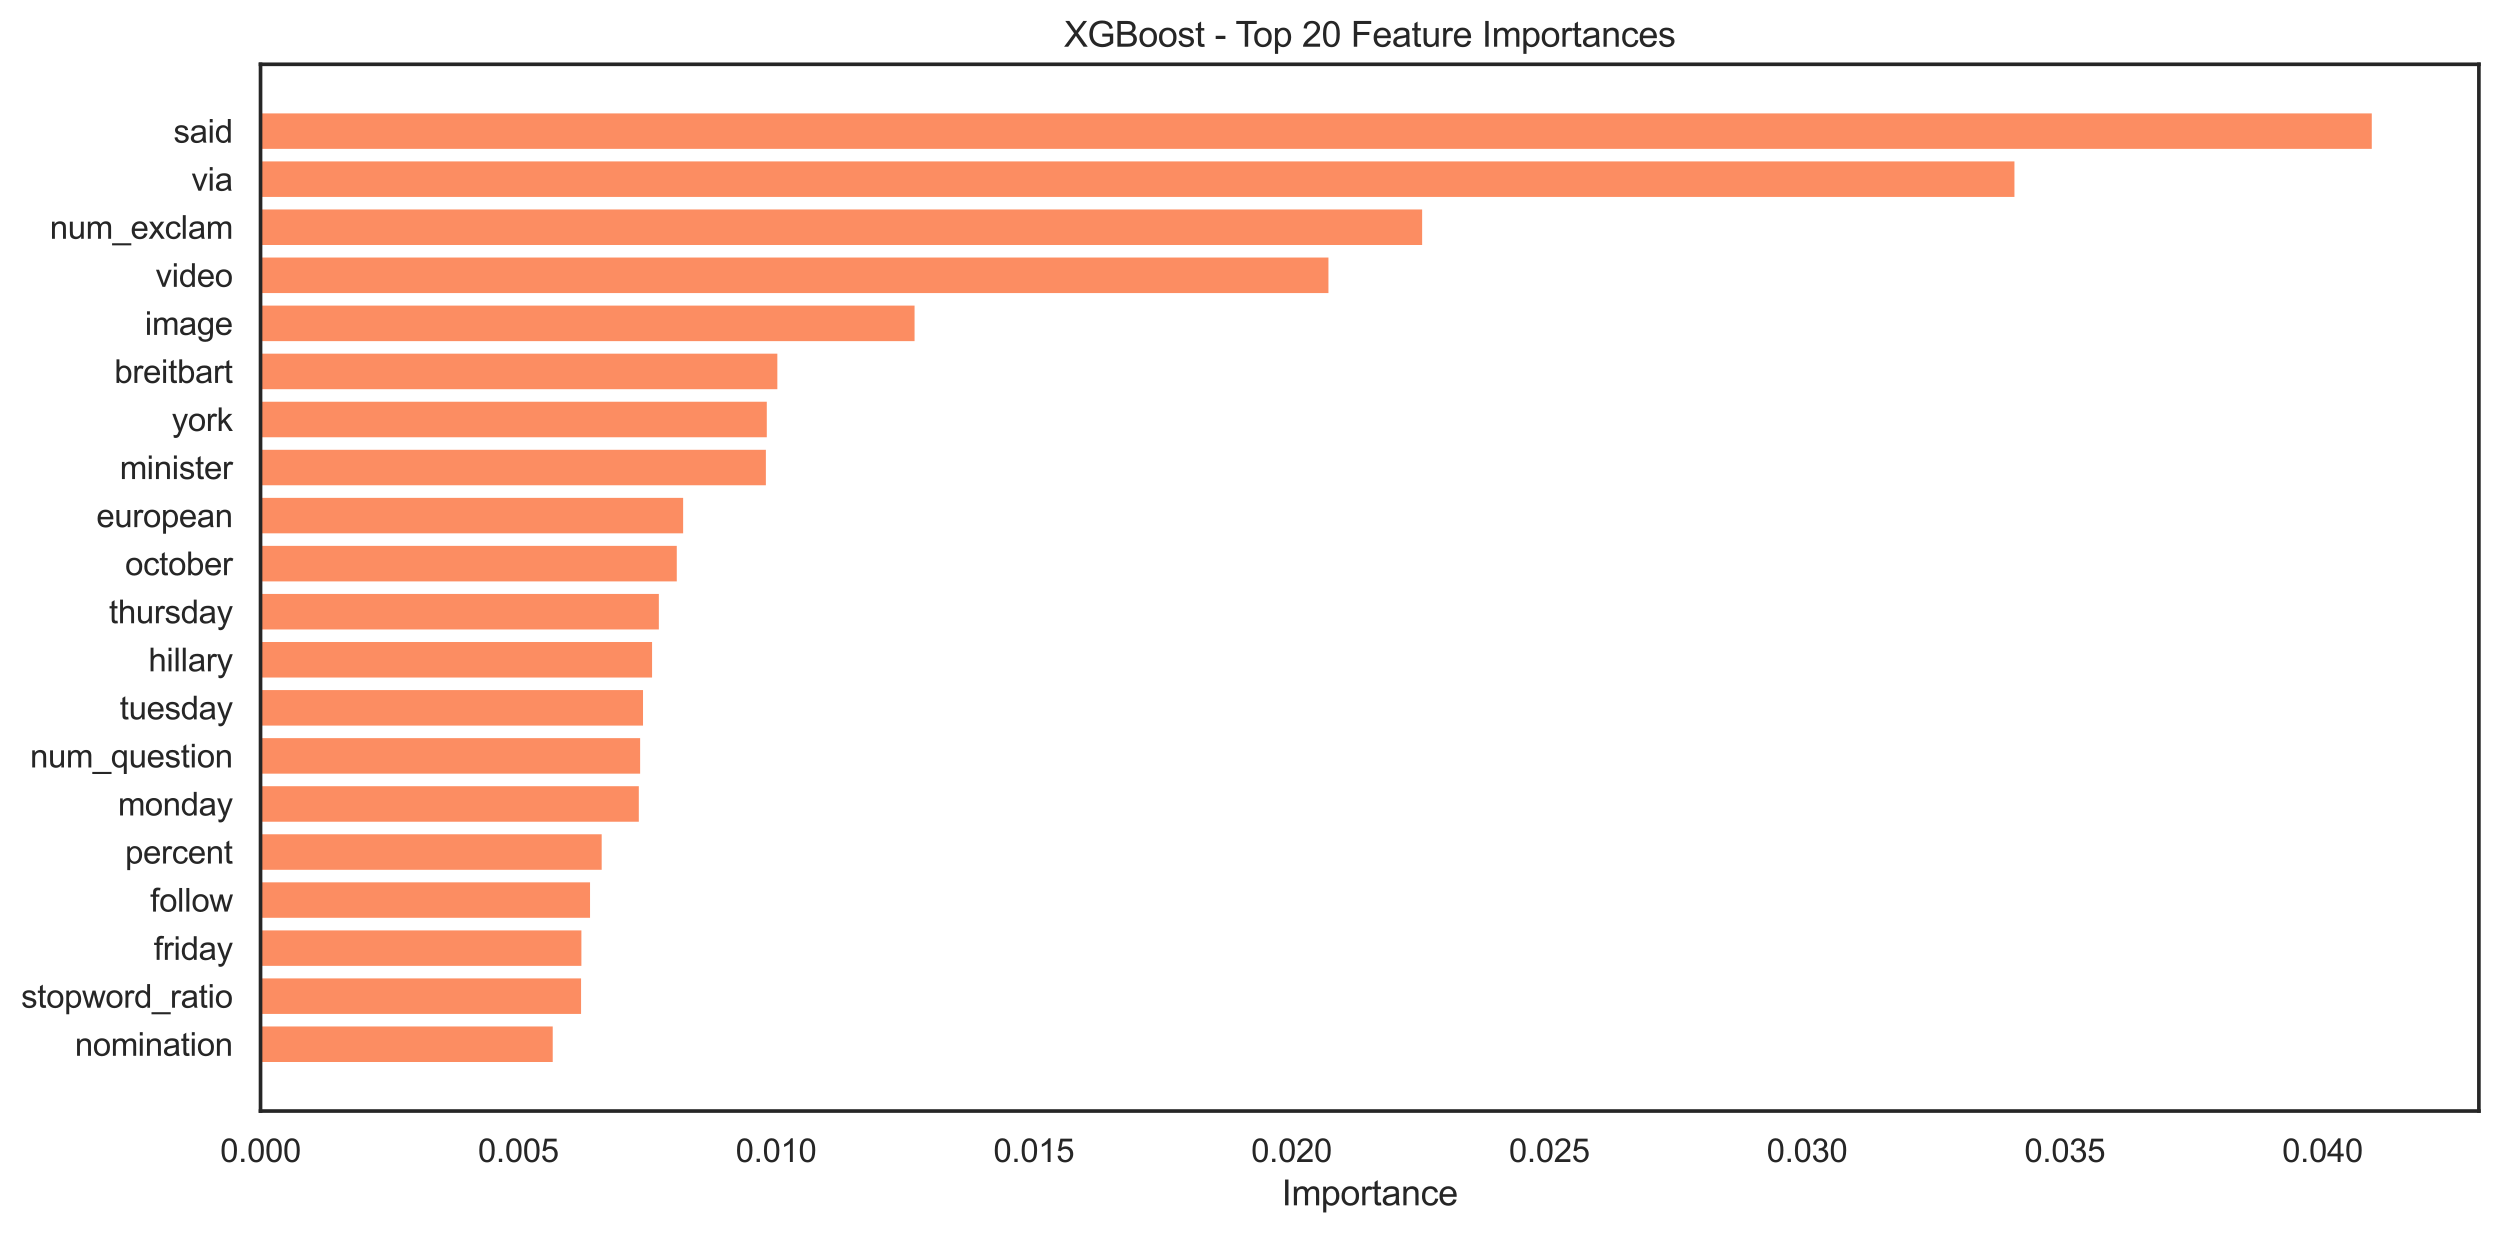 <?xml version="1.0" encoding="utf-8" standalone="no"?>
<!DOCTYPE svg PUBLIC "-//W3C//DTD SVG 1.1//EN"
  "http://www.w3.org/Graphics/SVG/1.1/DTD/svg11.dtd">
<svg xmlns:xlink="http://www.w3.org/1999/xlink" width="852.535pt" height="420.617pt" viewBox="0 0 852.535 420.617" xmlns="http://www.w3.org/2000/svg" version="1.1">
 <defs>
  <style type="text/css">*{stroke-linejoin: round; stroke-linecap: butt}</style>
 </defs>
 <g id="figure_1">
  <g id="patch_1">
   <path d="M 0 420.617 
L 852.535 420.617 
L 852.535 0 
L 0 0 
z
" style="fill: #ffffff"/>
  </g>
  <g id="axes_1">
   <g id="patch_2">
    <path d="M 88.845 378.883 
L 845.335 378.883 
L 845.335 21.936 
L 88.845 21.936 
z
" style="fill: #ffffff"/>
   </g>
   <g id="matplotlib.axis_1">
    <g id="xtick_1">
     <g id="text_1">
      <!-- 0.000 -->
      <g style="fill: #262626" transform="translate(75.082 396.257) scale(0.11 -0.11)">
       <defs>
        <path id="ArialMT-30" d="M 266 2259 
Q 266 3072 433 3567 
Q 600 4063 929 4331 
Q 1259 4600 1759 4600 
Q 2128 4600 2406 4451 
Q 2684 4303 2865 4023 
Q 3047 3744 3150 3342 
Q 3253 2941 3253 2259 
Q 3253 1453 3087 958 
Q 2922 463 2592 192 
Q 2263 -78 1759 -78 
Q 1097 -78 719 397 
Q 266 969 266 2259 
z
M 844 2259 
Q 844 1131 1108 757 
Q 1372 384 1759 384 
Q 2147 384 2411 759 
Q 2675 1134 2675 2259 
Q 2675 3391 2411 3762 
Q 2147 4134 1753 4134 
Q 1366 4134 1134 3806 
Q 844 3388 844 2259 
z
" transform="scale(0.016)"/>
        <path id="ArialMT-2e" d="M 581 0 
L 581 641 
L 1222 641 
L 1222 0 
L 581 0 
z
" transform="scale(0.016)"/>
       </defs>
       <use xlink:href="#ArialMT-30"/>
       <use xlink:href="#ArialMT-2e" x="55.615"/>
       <use xlink:href="#ArialMT-30" x="83.398"/>
       <use xlink:href="#ArialMT-30" x="139.014"/>
       <use xlink:href="#ArialMT-30" x="194.629"/>
      </g>
     </g>
    </g>
    <g id="xtick_2">
     <g id="text_2">
      <!-- 0.005 -->
      <g style="fill: #262626" transform="translate(162.977 396.257) scale(0.11 -0.11)">
       <defs>
        <path id="ArialMT-35" d="M 266 1200 
L 856 1250 
Q 922 819 1161 601 
Q 1400 384 1738 384 
Q 2144 384 2425 690 
Q 2706 997 2706 1503 
Q 2706 1984 2436 2262 
Q 2166 2541 1728 2541 
Q 1456 2541 1237 2417 
Q 1019 2294 894 2097 
L 366 2166 
L 809 4519 
L 3088 4519 
L 3088 3981 
L 1259 3981 
L 1013 2750 
Q 1425 3038 1878 3038 
Q 2478 3038 2890 2622 
Q 3303 2206 3303 1553 
Q 3303 931 2941 478 
Q 2500 -78 1738 -78 
Q 1113 -78 717 272 
Q 322 622 266 1200 
z
" transform="scale(0.016)"/>
       </defs>
       <use xlink:href="#ArialMT-30"/>
       <use xlink:href="#ArialMT-2e" x="55.615"/>
       <use xlink:href="#ArialMT-30" x="83.398"/>
       <use xlink:href="#ArialMT-30" x="139.014"/>
       <use xlink:href="#ArialMT-35" x="194.629"/>
      </g>
     </g>
    </g>
    <g id="xtick_3">
     <g id="text_3">
      <!-- 0.010 -->
      <g style="fill: #262626" transform="translate(250.871 396.257) scale(0.11 -0.11)">
       <defs>
        <path id="ArialMT-31" d="M 2384 0 
L 1822 0 
L 1822 3584 
Q 1619 3391 1289 3197 
Q 959 3003 697 2906 
L 697 3450 
Q 1169 3672 1522 3987 
Q 1875 4303 2022 4600 
L 2384 4600 
L 2384 0 
z
" transform="scale(0.016)"/>
       </defs>
       <use xlink:href="#ArialMT-30"/>
       <use xlink:href="#ArialMT-2e" x="55.615"/>
       <use xlink:href="#ArialMT-30" x="83.398"/>
       <use xlink:href="#ArialMT-31" x="139.014"/>
       <use xlink:href="#ArialMT-30" x="194.629"/>
      </g>
     </g>
    </g>
    <g id="xtick_4">
     <g id="text_4">
      <!-- 0.015 -->
      <g style="fill: #262626" transform="translate(338.765 396.257) scale(0.11 -0.11)">
       <use xlink:href="#ArialMT-30"/>
       <use xlink:href="#ArialMT-2e" x="55.615"/>
       <use xlink:href="#ArialMT-30" x="83.398"/>
       <use xlink:href="#ArialMT-31" x="139.014"/>
       <use xlink:href="#ArialMT-35" x="194.629"/>
      </g>
     </g>
    </g>
    <g id="xtick_5">
     <g id="text_5">
      <!-- 0.020 -->
      <g style="fill: #262626" transform="translate(426.659 396.257) scale(0.11 -0.11)">
       <defs>
        <path id="ArialMT-32" d="M 3222 541 
L 3222 0 
L 194 0 
Q 188 203 259 391 
Q 375 700 629 1000 
Q 884 1300 1366 1694 
Q 2113 2306 2375 2664 
Q 2638 3022 2638 3341 
Q 2638 3675 2398 3904 
Q 2159 4134 1775 4134 
Q 1369 4134 1125 3890 
Q 881 3647 878 3216 
L 300 3275 
Q 359 3922 746 4261 
Q 1134 4600 1788 4600 
Q 2447 4600 2831 4234 
Q 3216 3869 3216 3328 
Q 3216 3053 3103 2787 
Q 2991 2522 2730 2228 
Q 2469 1934 1863 1422 
Q 1356 997 1212 845 
Q 1069 694 975 541 
L 3222 541 
z
" transform="scale(0.016)"/>
       </defs>
       <use xlink:href="#ArialMT-30"/>
       <use xlink:href="#ArialMT-2e" x="55.615"/>
       <use xlink:href="#ArialMT-30" x="83.398"/>
       <use xlink:href="#ArialMT-32" x="139.014"/>
       <use xlink:href="#ArialMT-30" x="194.629"/>
      </g>
     </g>
    </g>
    <g id="xtick_6">
     <g id="text_6">
      <!-- 0.025 -->
      <g style="fill: #262626" transform="translate(514.553 396.257) scale(0.11 -0.11)">
       <use xlink:href="#ArialMT-30"/>
       <use xlink:href="#ArialMT-2e" x="55.615"/>
       <use xlink:href="#ArialMT-30" x="83.398"/>
       <use xlink:href="#ArialMT-32" x="139.014"/>
       <use xlink:href="#ArialMT-35" x="194.629"/>
      </g>
     </g>
    </g>
    <g id="xtick_7">
     <g id="text_7">
      <!-- 0.030 -->
      <g style="fill: #262626" transform="translate(602.447 396.257) scale(0.11 -0.11)">
       <defs>
        <path id="ArialMT-33" d="M 269 1209 
L 831 1284 
Q 928 806 1161 595 
Q 1394 384 1728 384 
Q 2125 384 2398 659 
Q 2672 934 2672 1341 
Q 2672 1728 2419 1979 
Q 2166 2231 1775 2231 
Q 1616 2231 1378 2169 
L 1441 2663 
Q 1497 2656 1531 2656 
Q 1891 2656 2178 2843 
Q 2466 3031 2466 3422 
Q 2466 3731 2256 3934 
Q 2047 4138 1716 4138 
Q 1388 4138 1169 3931 
Q 950 3725 888 3313 
L 325 3413 
Q 428 3978 793 4289 
Q 1159 4600 1703 4600 
Q 2078 4600 2393 4439 
Q 2709 4278 2876 4000 
Q 3044 3722 3044 3409 
Q 3044 3113 2884 2869 
Q 2725 2625 2413 2481 
Q 2819 2388 3044 2092 
Q 3269 1797 3269 1353 
Q 3269 753 2831 336 
Q 2394 -81 1725 -81 
Q 1122 -81 723 278 
Q 325 638 269 1209 
z
" transform="scale(0.016)"/>
       </defs>
       <use xlink:href="#ArialMT-30"/>
       <use xlink:href="#ArialMT-2e" x="55.615"/>
       <use xlink:href="#ArialMT-30" x="83.398"/>
       <use xlink:href="#ArialMT-33" x="139.014"/>
       <use xlink:href="#ArialMT-30" x="194.629"/>
      </g>
     </g>
    </g>
    <g id="xtick_8">
     <g id="text_8">
      <!-- 0.035 -->
      <g style="fill: #262626" transform="translate(690.341 396.257) scale(0.11 -0.11)">
       <use xlink:href="#ArialMT-30"/>
       <use xlink:href="#ArialMT-2e" x="55.615"/>
       <use xlink:href="#ArialMT-30" x="83.398"/>
       <use xlink:href="#ArialMT-33" x="139.014"/>
       <use xlink:href="#ArialMT-35" x="194.629"/>
      </g>
     </g>
    </g>
    <g id="xtick_9">
     <g id="text_9">
      <!-- 0.040 -->
      <g style="fill: #262626" transform="translate(778.235 396.257) scale(0.11 -0.11)">
       <defs>
        <path id="ArialMT-34" d="M 2069 0 
L 2069 1097 
L 81 1097 
L 81 1613 
L 2172 4581 
L 2631 4581 
L 2631 1613 
L 3250 1613 
L 3250 1097 
L 2631 1097 
L 2631 0 
L 2069 0 
z
M 2069 1613 
L 2069 3678 
L 634 1613 
L 2069 1613 
z
" transform="scale(0.016)"/>
       </defs>
       <use xlink:href="#ArialMT-30"/>
       <use xlink:href="#ArialMT-2e" x="55.615"/>
       <use xlink:href="#ArialMT-30" x="83.398"/>
       <use xlink:href="#ArialMT-34" x="139.014"/>
       <use xlink:href="#ArialMT-30" x="194.629"/>
      </g>
     </g>
    </g>
    <g id="text_10">
     <!-- Importance -->
     <g style="fill: #262626" transform="translate(437.077 411.032) scale(0.12 -0.12)">
      <defs>
       <path id="ArialMT-49" d="M 597 0 
L 597 4581 
L 1203 4581 
L 1203 0 
L 597 0 
z
" transform="scale(0.016)"/>
       <path id="ArialMT-6d" d="M 422 0 
L 422 3319 
L 925 3319 
L 925 2853 
Q 1081 3097 1340 3245 
Q 1600 3394 1931 3394 
Q 2300 3394 2536 3241 
Q 2772 3088 2869 2813 
Q 3263 3394 3894 3394 
Q 4388 3394 4653 3120 
Q 4919 2847 4919 2278 
L 4919 0 
L 4359 0 
L 4359 2091 
Q 4359 2428 4304 2576 
Q 4250 2725 4106 2815 
Q 3963 2906 3769 2906 
Q 3419 2906 3187 2673 
Q 2956 2441 2956 1928 
L 2956 0 
L 2394 0 
L 2394 2156 
Q 2394 2531 2256 2718 
Q 2119 2906 1806 2906 
Q 1569 2906 1367 2781 
Q 1166 2656 1075 2415 
Q 984 2175 984 1722 
L 984 0 
L 422 0 
z
" transform="scale(0.016)"/>
       <path id="ArialMT-70" d="M 422 -1272 
L 422 3319 
L 934 3319 
L 934 2888 
Q 1116 3141 1344 3267 
Q 1572 3394 1897 3394 
Q 2322 3394 2647 3175 
Q 2972 2956 3137 2557 
Q 3303 2159 3303 1684 
Q 3303 1175 3120 767 
Q 2938 359 2589 142 
Q 2241 -75 1856 -75 
Q 1575 -75 1351 44 
Q 1128 163 984 344 
L 984 -1272 
L 422 -1272 
z
M 931 1641 
Q 931 1000 1190 694 
Q 1450 388 1819 388 
Q 2194 388 2461 705 
Q 2728 1022 2728 1688 
Q 2728 2322 2467 2637 
Q 2206 2953 1844 2953 
Q 1484 2953 1207 2617 
Q 931 2281 931 1641 
z
" transform="scale(0.016)"/>
       <path id="ArialMT-6f" d="M 213 1659 
Q 213 2581 725 3025 
Q 1153 3394 1769 3394 
Q 2453 3394 2887 2945 
Q 3322 2497 3322 1706 
Q 3322 1066 3130 698 
Q 2938 331 2570 128 
Q 2203 -75 1769 -75 
Q 1072 -75 642 372 
Q 213 819 213 1659 
z
M 791 1659 
Q 791 1022 1069 705 
Q 1347 388 1769 388 
Q 2188 388 2466 706 
Q 2744 1025 2744 1678 
Q 2744 2294 2464 2611 
Q 2184 2928 1769 2928 
Q 1347 2928 1069 2612 
Q 791 2297 791 1659 
z
" transform="scale(0.016)"/>
       <path id="ArialMT-72" d="M 416 0 
L 416 3319 
L 922 3319 
L 922 2816 
Q 1116 3169 1280 3281 
Q 1444 3394 1641 3394 
Q 1925 3394 2219 3213 
L 2025 2691 
Q 1819 2813 1613 2813 
Q 1428 2813 1281 2702 
Q 1134 2591 1072 2394 
Q 978 2094 978 1738 
L 978 0 
L 416 0 
z
" transform="scale(0.016)"/>
       <path id="ArialMT-74" d="M 1650 503 
L 1731 6 
Q 1494 -44 1306 -44 
Q 1000 -44 831 53 
Q 663 150 594 308 
Q 525 466 525 972 
L 525 2881 
L 113 2881 
L 113 3319 
L 525 3319 
L 525 4141 
L 1084 4478 
L 1084 3319 
L 1650 3319 
L 1650 2881 
L 1084 2881 
L 1084 941 
Q 1084 700 1114 631 
Q 1144 563 1211 522 
Q 1278 481 1403 481 
Q 1497 481 1650 503 
z
" transform="scale(0.016)"/>
       <path id="ArialMT-61" d="M 2588 409 
Q 2275 144 1986 34 
Q 1697 -75 1366 -75 
Q 819 -75 525 192 
Q 231 459 231 875 
Q 231 1119 342 1320 
Q 453 1522 633 1644 
Q 813 1766 1038 1828 
Q 1203 1872 1538 1913 
Q 2219 1994 2541 2106 
Q 2544 2222 2544 2253 
Q 2544 2597 2384 2738 
Q 2169 2928 1744 2928 
Q 1347 2928 1158 2789 
Q 969 2650 878 2297 
L 328 2372 
Q 403 2725 575 2942 
Q 747 3159 1072 3276 
Q 1397 3394 1825 3394 
Q 2250 3394 2515 3294 
Q 2781 3194 2906 3042 
Q 3031 2891 3081 2659 
Q 3109 2516 3109 2141 
L 3109 1391 
Q 3109 606 3145 398 
Q 3181 191 3288 0 
L 2700 0 
Q 2613 175 2588 409 
z
M 2541 1666 
Q 2234 1541 1622 1453 
Q 1275 1403 1131 1340 
Q 988 1278 909 1158 
Q 831 1038 831 891 
Q 831 666 1001 516 
Q 1172 366 1500 366 
Q 1825 366 2078 508 
Q 2331 650 2450 897 
Q 2541 1088 2541 1459 
L 2541 1666 
z
" transform="scale(0.016)"/>
       <path id="ArialMT-6e" d="M 422 0 
L 422 3319 
L 928 3319 
L 928 2847 
Q 1294 3394 1984 3394 
Q 2284 3394 2536 3286 
Q 2788 3178 2913 3003 
Q 3038 2828 3088 2588 
Q 3119 2431 3119 2041 
L 3119 0 
L 2556 0 
L 2556 2019 
Q 2556 2363 2490 2533 
Q 2425 2703 2258 2804 
Q 2091 2906 1866 2906 
Q 1506 2906 1245 2678 
Q 984 2450 984 1813 
L 984 0 
L 422 0 
z
" transform="scale(0.016)"/>
       <path id="ArialMT-63" d="M 2588 1216 
L 3141 1144 
Q 3050 572 2676 248 
Q 2303 -75 1759 -75 
Q 1078 -75 664 370 
Q 250 816 250 1647 
Q 250 2184 428 2587 
Q 606 2991 970 3192 
Q 1334 3394 1763 3394 
Q 2303 3394 2647 3120 
Q 2991 2847 3088 2344 
L 2541 2259 
Q 2463 2594 2264 2762 
Q 2066 2931 1784 2931 
Q 1359 2931 1093 2626 
Q 828 2322 828 1663 
Q 828 994 1084 691 
Q 1341 388 1753 388 
Q 2084 388 2306 591 
Q 2528 794 2588 1216 
z
" transform="scale(0.016)"/>
       <path id="ArialMT-65" d="M 2694 1069 
L 3275 997 
Q 3138 488 2766 206 
Q 2394 -75 1816 -75 
Q 1088 -75 661 373 
Q 234 822 234 1631 
Q 234 2469 665 2931 
Q 1097 3394 1784 3394 
Q 2450 3394 2872 2941 
Q 3294 2488 3294 1666 
Q 3294 1616 3291 1516 
L 816 1516 
Q 847 969 1125 678 
Q 1403 388 1819 388 
Q 2128 388 2347 550 
Q 2566 713 2694 1069 
z
M 847 1978 
L 2700 1978 
Q 2663 2397 2488 2606 
Q 2219 2931 1791 2931 
Q 1403 2931 1139 2672 
Q 875 2413 847 1978 
z
" transform="scale(0.016)"/>
      </defs>
      <use xlink:href="#ArialMT-49"/>
      <use xlink:href="#ArialMT-6d" x="27.783"/>
      <use xlink:href="#ArialMT-70" x="111.084"/>
      <use xlink:href="#ArialMT-6f" x="166.699"/>
      <use xlink:href="#ArialMT-72" x="222.314"/>
      <use xlink:href="#ArialMT-74" x="255.615"/>
      <use xlink:href="#ArialMT-61" x="283.398"/>
      <use xlink:href="#ArialMT-6e" x="339.014"/>
      <use xlink:href="#ArialMT-63" x="394.629"/>
      <use xlink:href="#ArialMT-65" x="444.629"/>
     </g>
    </g>
   </g>
   <g id="matplotlib.axis_2">
    <g id="ytick_1">
     <g id="text_11">
      <!-- nomination -->
      <g style="fill: #262626" transform="translate(25.536 360.04) scale(0.11 -0.11)">
       <defs>
        <path id="ArialMT-69" d="M 425 3934 
L 425 4581 
L 988 4581 
L 988 3934 
L 425 3934 
z
M 425 0 
L 425 3319 
L 988 3319 
L 988 0 
L 425 0 
z
" transform="scale(0.016)"/>
       </defs>
       <use xlink:href="#ArialMT-6e"/>
       <use xlink:href="#ArialMT-6f" x="55.615"/>
       <use xlink:href="#ArialMT-6d" x="111.23"/>
       <use xlink:href="#ArialMT-69" x="194.531"/>
       <use xlink:href="#ArialMT-6e" x="216.748"/>
       <use xlink:href="#ArialMT-61" x="272.363"/>
       <use xlink:href="#ArialMT-74" x="327.979"/>
       <use xlink:href="#ArialMT-69" x="355.762"/>
       <use xlink:href="#ArialMT-6f" x="377.979"/>
       <use xlink:href="#ArialMT-6e" x="433.594"/>
      </g>
     </g>
    </g>
    <g id="ytick_2">
     <g id="text_12">
      <!-- stopword_ratio -->
      <g style="fill: #262626" transform="translate(7.2 343.651) scale(0.11 -0.11)">
       <defs>
        <path id="ArialMT-73" d="M 197 991 
L 753 1078 
Q 800 744 1014 566 
Q 1228 388 1613 388 
Q 2000 388 2187 545 
Q 2375 703 2375 916 
Q 2375 1106 2209 1216 
Q 2094 1291 1634 1406 
Q 1016 1563 777 1677 
Q 538 1791 414 1992 
Q 291 2194 291 2438 
Q 291 2659 392 2848 
Q 494 3038 669 3163 
Q 800 3259 1026 3326 
Q 1253 3394 1513 3394 
Q 1903 3394 2198 3281 
Q 2494 3169 2634 2976 
Q 2775 2784 2828 2463 
L 2278 2388 
Q 2241 2644 2061 2787 
Q 1881 2931 1553 2931 
Q 1166 2931 1000 2803 
Q 834 2675 834 2503 
Q 834 2394 903 2306 
Q 972 2216 1119 2156 
Q 1203 2125 1616 2013 
Q 2213 1853 2448 1751 
Q 2684 1650 2818 1456 
Q 2953 1263 2953 975 
Q 2953 694 2789 445 
Q 2625 197 2315 61 
Q 2006 -75 1616 -75 
Q 969 -75 630 194 
Q 291 463 197 991 
z
" transform="scale(0.016)"/>
        <path id="ArialMT-77" d="M 1034 0 
L 19 3319 
L 600 3319 
L 1128 1403 
L 1325 691 
Q 1338 744 1497 1375 
L 2025 3319 
L 2603 3319 
L 3100 1394 
L 3266 759 
L 3456 1400 
L 4025 3319 
L 4572 3319 
L 3534 0 
L 2950 0 
L 2422 1988 
L 2294 2553 
L 1622 0 
L 1034 0 
z
" transform="scale(0.016)"/>
        <path id="ArialMT-64" d="M 2575 0 
L 2575 419 
Q 2259 -75 1647 -75 
Q 1250 -75 917 144 
Q 584 363 401 755 
Q 219 1147 219 1656 
Q 219 2153 384 2558 
Q 550 2963 881 3178 
Q 1213 3394 1622 3394 
Q 1922 3394 2156 3267 
Q 2391 3141 2538 2938 
L 2538 4581 
L 3097 4581 
L 3097 0 
L 2575 0 
z
M 797 1656 
Q 797 1019 1065 703 
Q 1334 388 1700 388 
Q 2069 388 2326 689 
Q 2584 991 2584 1609 
Q 2584 2291 2321 2609 
Q 2059 2928 1675 2928 
Q 1300 2928 1048 2622 
Q 797 2316 797 1656 
z
" transform="scale(0.016)"/>
        <path id="ArialMT-5f" d="M -97 -1272 
L -97 -866 
L 3631 -866 
L 3631 -1272 
L -97 -1272 
z
" transform="scale(0.016)"/>
       </defs>
       <use xlink:href="#ArialMT-73"/>
       <use xlink:href="#ArialMT-74" x="50"/>
       <use xlink:href="#ArialMT-6f" x="77.783"/>
       <use xlink:href="#ArialMT-70" x="133.398"/>
       <use xlink:href="#ArialMT-77" x="189.014"/>
       <use xlink:href="#ArialMT-6f" x="261.23"/>
       <use xlink:href="#ArialMT-72" x="316.846"/>
       <use xlink:href="#ArialMT-64" x="350.146"/>
       <use xlink:href="#ArialMT-5f" x="405.762"/>
       <use xlink:href="#ArialMT-72" x="461.377"/>
       <use xlink:href="#ArialMT-61" x="494.678"/>
       <use xlink:href="#ArialMT-74" x="550.293"/>
       <use xlink:href="#ArialMT-69" x="578.076"/>
       <use xlink:href="#ArialMT-6f" x="600.293"/>
      </g>
     </g>
    </g>
    <g id="ytick_3">
     <g id="text_13">
      <!-- friday -->
      <g style="fill: #262626" transform="translate(52.448 327.329) scale(0.11 -0.11)">
       <defs>
        <path id="ArialMT-66" d="M 556 0 
L 556 2881 
L 59 2881 
L 59 3319 
L 556 3319 
L 556 3672 
Q 556 4006 616 4169 
Q 697 4388 901 4523 
Q 1106 4659 1475 4659 
Q 1713 4659 2000 4603 
L 1916 4113 
Q 1741 4144 1584 4144 
Q 1328 4144 1222 4034 
Q 1116 3925 1116 3625 
L 1116 3319 
L 1763 3319 
L 1763 2881 
L 1116 2881 
L 1116 0 
L 556 0 
z
" transform="scale(0.016)"/>
        <path id="ArialMT-79" d="M 397 -1278 
L 334 -750 
Q 519 -800 656 -800 
Q 844 -800 956 -737 
Q 1069 -675 1141 -563 
Q 1194 -478 1313 -144 
Q 1328 -97 1363 -6 
L 103 3319 
L 709 3319 
L 1400 1397 
Q 1534 1031 1641 628 
Q 1738 1016 1872 1384 
L 2581 3319 
L 3144 3319 
L 1881 -56 
Q 1678 -603 1566 -809 
Q 1416 -1088 1222 -1217 
Q 1028 -1347 759 -1347 
Q 597 -1347 397 -1278 
z
" transform="scale(0.016)"/>
       </defs>
       <use xlink:href="#ArialMT-66"/>
       <use xlink:href="#ArialMT-72" x="27.783"/>
       <use xlink:href="#ArialMT-69" x="61.084"/>
       <use xlink:href="#ArialMT-64" x="83.301"/>
       <use xlink:href="#ArialMT-61" x="138.916"/>
       <use xlink:href="#ArialMT-79" x="194.531"/>
      </g>
     </g>
    </g>
    <g id="ytick_4">
     <g id="text_14">
      <!-- follow -->
      <g style="fill: #262626" transform="translate(51.222 310.873) scale(0.11 -0.11)">
       <defs>
        <path id="ArialMT-6c" d="M 409 0 
L 409 4581 
L 972 4581 
L 972 0 
L 409 0 
z
" transform="scale(0.016)"/>
       </defs>
       <use xlink:href="#ArialMT-66"/>
       <use xlink:href="#ArialMT-6f" x="27.783"/>
       <use xlink:href="#ArialMT-6c" x="83.398"/>
       <use xlink:href="#ArialMT-6c" x="105.615"/>
       <use xlink:href="#ArialMT-6f" x="127.832"/>
       <use xlink:href="#ArialMT-77" x="183.447"/>
      </g>
     </g>
    </g>
    <g id="ytick_5">
     <g id="text_15">
      <!-- percent -->
      <g style="fill: #262626" transform="translate(42.658 294.484) scale(0.11 -0.11)">
       <use xlink:href="#ArialMT-70"/>
       <use xlink:href="#ArialMT-65" x="55.615"/>
       <use xlink:href="#ArialMT-72" x="111.23"/>
       <use xlink:href="#ArialMT-63" x="144.531"/>
       <use xlink:href="#ArialMT-65" x="194.531"/>
       <use xlink:href="#ArialMT-6e" x="250.146"/>
       <use xlink:href="#ArialMT-74" x="305.762"/>
      </g>
     </g>
    </g>
    <g id="ytick_6">
     <g id="text_16">
      <!-- monday -->
      <g style="fill: #262626" transform="translate(40.214 278.096) scale(0.11 -0.11)">
       <use xlink:href="#ArialMT-6d"/>
       <use xlink:href="#ArialMT-6f" x="83.301"/>
       <use xlink:href="#ArialMT-6e" x="138.916"/>
       <use xlink:href="#ArialMT-64" x="194.531"/>
       <use xlink:href="#ArialMT-61" x="250.146"/>
       <use xlink:href="#ArialMT-79" x="305.762"/>
      </g>
     </g>
    </g>
    <g id="ytick_7">
     <g id="text_17">
      <!-- num_question -->
      <g style="fill: #262626" transform="translate(10.246 261.707) scale(0.11 -0.11)">
       <defs>
        <path id="ArialMT-75" d="M 2597 0 
L 2597 488 
Q 2209 -75 1544 -75 
Q 1250 -75 995 37 
Q 741 150 617 320 
Q 494 491 444 738 
Q 409 903 409 1263 
L 409 3319 
L 972 3319 
L 972 1478 
Q 972 1038 1006 884 
Q 1059 663 1231 536 
Q 1403 409 1656 409 
Q 1909 409 2131 539 
Q 2353 669 2445 892 
Q 2538 1116 2538 1541 
L 2538 3319 
L 3100 3319 
L 3100 0 
L 2597 0 
z
" transform="scale(0.016)"/>
        <path id="ArialMT-71" d="M 2538 -1272 
L 2538 353 
Q 2406 169 2170 47 
Q 1934 -75 1669 -75 
Q 1078 -75 651 397 
Q 225 869 225 1691 
Q 225 2191 398 2587 
Q 572 2984 901 3189 
Q 1231 3394 1625 3394 
Q 2241 3394 2594 2875 
L 2594 3319 
L 3100 3319 
L 3100 -1272 
L 2538 -1272 
z
M 803 1669 
Q 803 1028 1072 708 
Q 1341 388 1716 388 
Q 2075 388 2334 692 
Q 2594 997 2594 1619 
Q 2594 2281 2320 2615 
Q 2047 2950 1678 2950 
Q 1313 2950 1058 2639 
Q 803 2328 803 1669 
z
" transform="scale(0.016)"/>
       </defs>
       <use xlink:href="#ArialMT-6e"/>
       <use xlink:href="#ArialMT-75" x="55.615"/>
       <use xlink:href="#ArialMT-6d" x="111.23"/>
       <use xlink:href="#ArialMT-5f" x="194.531"/>
       <use xlink:href="#ArialMT-71" x="250.146"/>
       <use xlink:href="#ArialMT-75" x="305.762"/>
       <use xlink:href="#ArialMT-65" x="361.377"/>
       <use xlink:href="#ArialMT-73" x="416.992"/>
       <use xlink:href="#ArialMT-74" x="466.992"/>
       <use xlink:href="#ArialMT-69" x="494.775"/>
       <use xlink:href="#ArialMT-6f" x="516.992"/>
       <use xlink:href="#ArialMT-6e" x="572.607"/>
      </g>
     </g>
    </g>
    <g id="ytick_8">
     <g id="text_18">
      <!-- tuesday -->
      <g style="fill: #262626" transform="translate(40.82 245.318) scale(0.11 -0.11)">
       <use xlink:href="#ArialMT-74"/>
       <use xlink:href="#ArialMT-75" x="27.783"/>
       <use xlink:href="#ArialMT-65" x="83.398"/>
       <use xlink:href="#ArialMT-73" x="139.014"/>
       <use xlink:href="#ArialMT-64" x="189.014"/>
       <use xlink:href="#ArialMT-61" x="244.629"/>
       <use xlink:href="#ArialMT-79" x="300.244"/>
      </g>
     </g>
    </g>
    <g id="ytick_9">
     <g id="text_19">
      <!-- hillary -->
      <g style="fill: #262626" transform="translate(50.616 228.929) scale(0.11 -0.11)">
       <defs>
        <path id="ArialMT-68" d="M 422 0 
L 422 4581 
L 984 4581 
L 984 2938 
Q 1378 3394 1978 3394 
Q 2347 3394 2619 3248 
Q 2891 3103 3008 2847 
Q 3125 2591 3125 2103 
L 3125 0 
L 2563 0 
L 2563 2103 
Q 2563 2525 2380 2717 
Q 2197 2909 1863 2909 
Q 1613 2909 1392 2779 
Q 1172 2650 1078 2428 
Q 984 2206 984 1816 
L 984 0 
L 422 0 
z
" transform="scale(0.016)"/>
       </defs>
       <use xlink:href="#ArialMT-68"/>
       <use xlink:href="#ArialMT-69" x="55.615"/>
       <use xlink:href="#ArialMT-6c" x="77.832"/>
       <use xlink:href="#ArialMT-6c" x="100.049"/>
       <use xlink:href="#ArialMT-61" x="122.266"/>
       <use xlink:href="#ArialMT-72" x="177.881"/>
       <use xlink:href="#ArialMT-79" x="211.182"/>
      </g>
     </g>
    </g>
    <g id="ytick_10">
     <g id="text_20">
      <!-- thursday -->
      <g style="fill: #262626" transform="translate(37.158 212.541) scale(0.11 -0.11)">
       <use xlink:href="#ArialMT-74"/>
       <use xlink:href="#ArialMT-68" x="27.783"/>
       <use xlink:href="#ArialMT-75" x="83.398"/>
       <use xlink:href="#ArialMT-72" x="139.014"/>
       <use xlink:href="#ArialMT-73" x="172.314"/>
       <use xlink:href="#ArialMT-64" x="222.314"/>
       <use xlink:href="#ArialMT-61" x="277.93"/>
       <use xlink:href="#ArialMT-79" x="333.545"/>
      </g>
     </g>
    </g>
    <g id="ytick_11">
     <g id="text_21">
      <!-- october -->
      <g style="fill: #262626" transform="translate(42.658 196.152) scale(0.11 -0.11)">
       <defs>
        <path id="ArialMT-62" d="M 941 0 
L 419 0 
L 419 4581 
L 981 4581 
L 981 2947 
Q 1338 3394 1891 3394 
Q 2197 3394 2470 3270 
Q 2744 3147 2920 2923 
Q 3097 2700 3197 2384 
Q 3297 2069 3297 1709 
Q 3297 856 2875 390 
Q 2453 -75 1863 -75 
Q 1275 -75 941 416 
L 941 0 
z
M 934 1684 
Q 934 1088 1097 822 
Q 1363 388 1816 388 
Q 2184 388 2453 708 
Q 2722 1028 2722 1663 
Q 2722 2313 2464 2622 
Q 2206 2931 1841 2931 
Q 1472 2931 1203 2611 
Q 934 2291 934 1684 
z
" transform="scale(0.016)"/>
       </defs>
       <use xlink:href="#ArialMT-6f"/>
       <use xlink:href="#ArialMT-63" x="55.615"/>
       <use xlink:href="#ArialMT-74" x="105.615"/>
       <use xlink:href="#ArialMT-6f" x="133.398"/>
       <use xlink:href="#ArialMT-62" x="189.014"/>
       <use xlink:href="#ArialMT-65" x="244.629"/>
       <use xlink:href="#ArialMT-72" x="300.244"/>
      </g>
     </g>
    </g>
    <g id="ytick_12">
     <g id="text_22">
      <!-- european -->
      <g style="fill: #262626" transform="translate(32.863 179.763) scale(0.11 -0.11)">
       <use xlink:href="#ArialMT-65"/>
       <use xlink:href="#ArialMT-75" x="55.615"/>
       <use xlink:href="#ArialMT-72" x="111.23"/>
       <use xlink:href="#ArialMT-6f" x="144.531"/>
       <use xlink:href="#ArialMT-70" x="200.146"/>
       <use xlink:href="#ArialMT-65" x="255.762"/>
       <use xlink:href="#ArialMT-61" x="311.377"/>
       <use xlink:href="#ArialMT-6e" x="366.992"/>
      </g>
     </g>
    </g>
    <g id="ytick_13">
     <g id="text_23">
      <!-- minister -->
      <g style="fill: #262626" transform="translate(40.841 163.374) scale(0.11 -0.11)">
       <use xlink:href="#ArialMT-6d"/>
       <use xlink:href="#ArialMT-69" x="83.301"/>
       <use xlink:href="#ArialMT-6e" x="105.518"/>
       <use xlink:href="#ArialMT-69" x="161.133"/>
       <use xlink:href="#ArialMT-73" x="183.35"/>
       <use xlink:href="#ArialMT-74" x="233.35"/>
       <use xlink:href="#ArialMT-65" x="261.133"/>
       <use xlink:href="#ArialMT-72" x="316.748"/>
      </g>
     </g>
    </g>
    <g id="ytick_14">
     <g id="text_24">
      <!-- york -->
      <g style="fill: #262626" transform="translate(58.565 146.985) scale(0.11 -0.11)">
       <defs>
        <path id="ArialMT-6b" d="M 425 0 
L 425 4581 
L 988 4581 
L 988 1969 
L 2319 3319 
L 3047 3319 
L 1778 2088 
L 3175 0 
L 2481 0 
L 1384 1697 
L 988 1316 
L 988 0 
L 425 0 
z
" transform="scale(0.016)"/>
       </defs>
       <use xlink:href="#ArialMT-79"/>
       <use xlink:href="#ArialMT-6f" x="50"/>
       <use xlink:href="#ArialMT-72" x="105.615"/>
       <use xlink:href="#ArialMT-6b" x="138.916"/>
      </g>
     </g>
    </g>
    <g id="ytick_15">
     <g id="text_25">
      <!-- breitbart -->
      <g style="fill: #262626" transform="translate(38.995 130.597) scale(0.11 -0.11)">
       <use xlink:href="#ArialMT-62"/>
       <use xlink:href="#ArialMT-72" x="55.615"/>
       <use xlink:href="#ArialMT-65" x="88.916"/>
       <use xlink:href="#ArialMT-69" x="144.531"/>
       <use xlink:href="#ArialMT-74" x="166.748"/>
       <use xlink:href="#ArialMT-62" x="194.531"/>
       <use xlink:href="#ArialMT-61" x="250.146"/>
       <use xlink:href="#ArialMT-72" x="305.762"/>
       <use xlink:href="#ArialMT-74" x="339.062"/>
      </g>
     </g>
    </g>
    <g id="ytick_16">
     <g id="text_26">
      <!-- image -->
      <g style="fill: #262626" transform="translate(49.387 114.208) scale(0.11 -0.11)">
       <defs>
        <path id="ArialMT-67" d="M 319 -275 
L 866 -356 
Q 900 -609 1056 -725 
Q 1266 -881 1628 -881 
Q 2019 -881 2231 -725 
Q 2444 -569 2519 -288 
Q 2563 -116 2559 434 
Q 2191 0 1641 0 
Q 956 0 581 494 
Q 206 988 206 1678 
Q 206 2153 378 2554 
Q 550 2956 876 3175 
Q 1203 3394 1644 3394 
Q 2231 3394 2613 2919 
L 2613 3319 
L 3131 3319 
L 3131 450 
Q 3131 -325 2973 -648 
Q 2816 -972 2473 -1159 
Q 2131 -1347 1631 -1347 
Q 1038 -1347 672 -1080 
Q 306 -813 319 -275 
z
M 784 1719 
Q 784 1066 1043 766 
Q 1303 466 1694 466 
Q 2081 466 2343 764 
Q 2606 1063 2606 1700 
Q 2606 2309 2336 2618 
Q 2066 2928 1684 2928 
Q 1309 2928 1046 2623 
Q 784 2319 784 1719 
z
" transform="scale(0.016)"/>
       </defs>
       <use xlink:href="#ArialMT-69"/>
       <use xlink:href="#ArialMT-6d" x="22.217"/>
       <use xlink:href="#ArialMT-61" x="105.518"/>
       <use xlink:href="#ArialMT-67" x="161.133"/>
       <use xlink:href="#ArialMT-65" x="216.748"/>
      </g>
     </g>
    </g>
    <g id="ytick_17">
     <g id="text_27">
      <!-- video -->
      <g style="fill: #262626" transform="translate(53.049 97.819) scale(0.11 -0.11)">
       <defs>
        <path id="ArialMT-76" d="M 1344 0 
L 81 3319 
L 675 3319 
L 1388 1331 
Q 1503 1009 1600 663 
Q 1675 925 1809 1294 
L 2547 3319 
L 3125 3319 
L 1869 0 
L 1344 0 
z
" transform="scale(0.016)"/>
       </defs>
       <use xlink:href="#ArialMT-76"/>
       <use xlink:href="#ArialMT-69" x="50"/>
       <use xlink:href="#ArialMT-64" x="72.217"/>
       <use xlink:href="#ArialMT-65" x="127.832"/>
       <use xlink:href="#ArialMT-6f" x="183.447"/>
      </g>
     </g>
    </g>
    <g id="ytick_18">
     <g id="text_28">
      <!-- num_exclam -->
      <g style="fill: #262626" transform="translate(16.99 81.43) scale(0.11 -0.11)">
       <defs>
        <path id="ArialMT-78" d="M 47 0 
L 1259 1725 
L 138 3319 
L 841 3319 
L 1350 2541 
Q 1494 2319 1581 2169 
Q 1719 2375 1834 2534 
L 2394 3319 
L 3066 3319 
L 1919 1756 
L 3153 0 
L 2463 0 
L 1781 1031 
L 1600 1309 
L 728 0 
L 47 0 
z
" transform="scale(0.016)"/>
       </defs>
       <use xlink:href="#ArialMT-6e"/>
       <use xlink:href="#ArialMT-75" x="55.615"/>
       <use xlink:href="#ArialMT-6d" x="111.23"/>
       <use xlink:href="#ArialMT-5f" x="194.531"/>
       <use xlink:href="#ArialMT-65" x="250.146"/>
       <use xlink:href="#ArialMT-78" x="305.762"/>
       <use xlink:href="#ArialMT-63" x="355.762"/>
       <use xlink:href="#ArialMT-6c" x="405.762"/>
       <use xlink:href="#ArialMT-61" x="427.979"/>
       <use xlink:href="#ArialMT-6d" x="483.594"/>
      </g>
     </g>
    </g>
    <g id="ytick_19">
     <g id="text_29">
      <!-- via -->
      <g style="fill: #262626" transform="translate(65.283 65.042) scale(0.11 -0.11)">
       <use xlink:href="#ArialMT-76"/>
       <use xlink:href="#ArialMT-69" x="50"/>
       <use xlink:href="#ArialMT-61" x="72.217"/>
      </g>
     </g>
    </g>
    <g id="ytick_20">
     <g id="text_30">
      <!-- said -->
      <g style="fill: #262626" transform="translate(59.166 48.653) scale(0.11 -0.11)">
       <use xlink:href="#ArialMT-73"/>
       <use xlink:href="#ArialMT-61" x="50"/>
       <use xlink:href="#ArialMT-69" x="105.615"/>
       <use xlink:href="#ArialMT-64" x="127.832"/>
      </g>
     </g>
    </g>
   </g>
   <g id="patch_3">
    <path d="M 88.845 362.658 
L 188.987 362.658 
L 188.987 349.547 
L 88.845 349.547 
z
" clip-path="url(#pc91d8fc1e3)" style="fill: #fc8d62; stroke: #ffffff; stroke-linejoin: miter"/>
   </g>
   <g id="patch_4">
    <path d="M 88.845 346.269 
L 198.651 346.269 
L 198.651 333.158 
L 88.845 333.158 
z
" clip-path="url(#pc91d8fc1e3)" style="fill: #fc8d62; stroke: #ffffff; stroke-linejoin: miter"/>
   </g>
   <g id="patch_5">
    <path d="M 88.845 329.881 
L 198.763 329.881 
L 198.763 316.77 
L 88.845 316.77 
z
" clip-path="url(#pc91d8fc1e3)" style="fill: #fc8d62; stroke: #ffffff; stroke-linejoin: miter"/>
   </g>
   <g id="patch_6">
    <path d="M 88.845 313.492 
L 201.714 313.492 
L 201.714 300.381 
L 88.845 300.381 
z
" clip-path="url(#pc91d8fc1e3)" style="fill: #fc8d62; stroke: #ffffff; stroke-linejoin: miter"/>
   </g>
   <g id="patch_7">
    <path d="M 88.845 297.103 
L 205.681 297.103 
L 205.681 283.992 
L 88.845 283.992 
z
" clip-path="url(#pc91d8fc1e3)" style="fill: #fc8d62; stroke: #ffffff; stroke-linejoin: miter"/>
   </g>
   <g id="patch_8">
    <path d="M 88.845 280.714 
L 218.345 280.714 
L 218.345 267.603 
L 88.845 267.603 
z
" clip-path="url(#pc91d8fc1e3)" style="fill: #fc8d62; stroke: #ffffff; stroke-linejoin: miter"/>
   </g>
   <g id="patch_9">
    <path d="M 88.845 264.326 
L 218.792 264.326 
L 218.792 251.215 
L 88.845 251.215 
z
" clip-path="url(#pc91d8fc1e3)" style="fill: #fc8d62; stroke: #ffffff; stroke-linejoin: miter"/>
   </g>
   <g id="patch_10">
    <path d="M 88.845 247.937 
L 219.778 247.937 
L 219.778 234.826 
L 88.845 234.826 
z
" clip-path="url(#pc91d8fc1e3)" style="fill: #fc8d62; stroke: #ffffff; stroke-linejoin: miter"/>
   </g>
   <g id="patch_11">
    <path d="M 88.845 231.548 
L 222.864 231.548 
L 222.864 218.437 
L 88.845 218.437 
z
" clip-path="url(#pc91d8fc1e3)" style="fill: #fc8d62; stroke: #ffffff; stroke-linejoin: miter"/>
   </g>
   <g id="patch_12">
    <path d="M 88.845 215.159 
L 225.178 215.159 
L 225.178 202.048 
L 88.845 202.048 
z
" clip-path="url(#pc91d8fc1e3)" style="fill: #fc8d62; stroke: #ffffff; stroke-linejoin: miter"/>
   </g>
   <g id="patch_13">
    <path d="M 88.845 198.77 
L 231.292 198.77 
L 231.292 185.659 
L 88.845 185.659 
z
" clip-path="url(#pc91d8fc1e3)" style="fill: #fc8d62; stroke: #ffffff; stroke-linejoin: miter"/>
   </g>
   <g id="patch_14">
    <path d="M 88.845 182.382 
L 233.458 182.382 
L 233.458 169.271 
L 88.845 169.271 
z
" clip-path="url(#pc91d8fc1e3)" style="fill: #fc8d62; stroke: #ffffff; stroke-linejoin: miter"/>
   </g>
   <g id="patch_15">
    <path d="M 88.845 165.993 
L 261.674 165.993 
L 261.674 152.882 
L 88.845 152.882 
z
" clip-path="url(#pc91d8fc1e3)" style="fill: #fc8d62; stroke: #ffffff; stroke-linejoin: miter"/>
   </g>
   <g id="patch_16">
    <path d="M 88.845 149.604 
L 261.989 149.604 
L 261.989 136.493 
L 88.845 136.493 
z
" clip-path="url(#pc91d8fc1e3)" style="fill: #fc8d62; stroke: #ffffff; stroke-linejoin: miter"/>
   </g>
   <g id="patch_17">
    <path d="M 88.845 133.215 
L 265.585 133.215 
L 265.585 120.104 
L 88.845 120.104 
z
" clip-path="url(#pc91d8fc1e3)" style="fill: #fc8d62; stroke: #ffffff; stroke-linejoin: miter"/>
   </g>
   <g id="patch_18">
    <path d="M 88.845 116.827 
L 312.38 116.827 
L 312.38 103.716 
L 88.845 103.716 
z
" clip-path="url(#pc91d8fc1e3)" style="fill: #fc8d62; stroke: #ffffff; stroke-linejoin: miter"/>
   </g>
   <g id="patch_19">
    <path d="M 88.845 100.438 
L 453.518 100.438 
L 453.518 87.327 
L 88.845 87.327 
z
" clip-path="url(#pc91d8fc1e3)" style="fill: #fc8d62; stroke: #ffffff; stroke-linejoin: miter"/>
   </g>
   <g id="patch_20">
    <path d="M 88.845 84.049 
L 485.468 84.049 
L 485.468 70.938 
L 88.845 70.938 
z
" clip-path="url(#pc91d8fc1e3)" style="fill: #fc8d62; stroke: #ffffff; stroke-linejoin: miter"/>
   </g>
   <g id="patch_21">
    <path d="M 88.845 67.66 
L 687.454 67.66 
L 687.454 54.549 
L 88.845 54.549 
z
" clip-path="url(#pc91d8fc1e3)" style="fill: #fc8d62; stroke: #ffffff; stroke-linejoin: miter"/>
   </g>
   <g id="patch_22">
    <path d="M 88.845 51.272 
L 809.311 51.272 
L 809.311 38.161 
L 88.845 38.161 
z
" clip-path="url(#pc91d8fc1e3)" style="fill: #fc8d62; stroke: #ffffff; stroke-linejoin: miter"/>
   </g>
   <g id="patch_23">
    <path d="M 88.845 378.883 
L 88.845 21.936 
" style="fill: none; stroke: #262626; stroke-width: 1.25; stroke-linejoin: miter; stroke-linecap: square"/>
   </g>
   <g id="patch_24">
    <path d="M 845.335 378.883 
L 845.335 21.936 
" style="fill: none; stroke: #262626; stroke-width: 1.25; stroke-linejoin: miter; stroke-linecap: square"/>
   </g>
   <g id="patch_25">
    <path d="M 88.845 378.883 
L 845.335 378.883 
" style="fill: none; stroke: #262626; stroke-width: 1.25; stroke-linejoin: miter; stroke-linecap: square"/>
   </g>
   <g id="patch_26">
    <path d="M 88.845 21.936 
L 845.335 21.936 
" style="fill: none; stroke: #262626; stroke-width: 1.25; stroke-linejoin: miter; stroke-linecap: square"/>
   </g>
   <g id="text_31">
    <!-- XGBoost - Top 20 Feature Importances -->
    <g style="fill: #262626" transform="translate(362.82 15.936) scale(0.12 -0.12)">
     <defs>
      <path id="ArialMT-58" d="M 28 0 
L 1800 2388 
L 238 4581 
L 959 4581 
L 1791 3406 
Q 2050 3041 2159 2844 
Q 2313 3094 2522 3366 
L 3444 4581 
L 4103 4581 
L 2494 2422 
L 4228 0 
L 3478 0 
L 2325 1634 
Q 2228 1775 2125 1941 
Q 1972 1691 1906 1597 
L 756 0 
L 28 0 
z
" transform="scale(0.016)"/>
      <path id="ArialMT-47" d="M 2638 1797 
L 2638 2334 
L 4578 2338 
L 4578 638 
Q 4131 281 3656 101 
Q 3181 -78 2681 -78 
Q 2006 -78 1454 211 
Q 903 500 622 1047 
Q 341 1594 341 2269 
Q 341 2938 620 3517 
Q 900 4097 1425 4378 
Q 1950 4659 2634 4659 
Q 3131 4659 3532 4498 
Q 3934 4338 4162 4050 
Q 4391 3763 4509 3300 
L 3963 3150 
Q 3859 3500 3706 3700 
Q 3553 3900 3268 4020 
Q 2984 4141 2638 4141 
Q 2222 4141 1919 4014 
Q 1616 3888 1430 3681 
Q 1244 3475 1141 3228 
Q 966 2803 966 2306 
Q 966 1694 1177 1281 
Q 1388 869 1791 669 
Q 2194 469 2647 469 
Q 3041 469 3416 620 
Q 3791 772 3984 944 
L 3984 1797 
L 2638 1797 
z
" transform="scale(0.016)"/>
      <path id="ArialMT-42" d="M 469 0 
L 469 4581 
L 2188 4581 
Q 2713 4581 3030 4442 
Q 3347 4303 3526 4014 
Q 3706 3725 3706 3409 
Q 3706 3116 3547 2856 
Q 3388 2597 3066 2438 
Q 3481 2316 3704 2022 
Q 3928 1728 3928 1328 
Q 3928 1006 3792 729 
Q 3656 453 3456 303 
Q 3256 153 2954 76 
Q 2653 0 2216 0 
L 469 0 
z
M 1075 2656 
L 2066 2656 
Q 2469 2656 2644 2709 
Q 2875 2778 2992 2937 
Q 3109 3097 3109 3338 
Q 3109 3566 3000 3739 
Q 2891 3913 2687 3977 
Q 2484 4041 1991 4041 
L 1075 4041 
L 1075 2656 
z
M 1075 541 
L 2216 541 
Q 2509 541 2628 563 
Q 2838 600 2978 687 
Q 3119 775 3209 942 
Q 3300 1109 3300 1328 
Q 3300 1584 3169 1773 
Q 3038 1963 2805 2039 
Q 2572 2116 2134 2116 
L 1075 2116 
L 1075 541 
z
" transform="scale(0.016)"/>
      <path id="ArialMT-20" transform="scale(0.016)"/>
      <path id="ArialMT-2d" d="M 203 1375 
L 203 1941 
L 1931 1941 
L 1931 1375 
L 203 1375 
z
" transform="scale(0.016)"/>
      <path id="ArialMT-54" d="M 1659 0 
L 1659 4041 
L 150 4041 
L 150 4581 
L 3781 4581 
L 3781 4041 
L 2266 4041 
L 2266 0 
L 1659 0 
z
" transform="scale(0.016)"/>
      <path id="ArialMT-46" d="M 525 0 
L 525 4581 
L 3616 4581 
L 3616 4041 
L 1131 4041 
L 1131 2622 
L 3281 2622 
L 3281 2081 
L 1131 2081 
L 1131 0 
L 525 0 
z
" transform="scale(0.016)"/>
     </defs>
     <use xlink:href="#ArialMT-58"/>
     <use xlink:href="#ArialMT-47" x="66.699"/>
     <use xlink:href="#ArialMT-42" x="144.482"/>
     <use xlink:href="#ArialMT-6f" x="211.182"/>
     <use xlink:href="#ArialMT-6f" x="266.797"/>
     <use xlink:href="#ArialMT-73" x="322.412"/>
     <use xlink:href="#ArialMT-74" x="372.412"/>
     <use xlink:href="#ArialMT-20" x="400.195"/>
     <use xlink:href="#ArialMT-2d" x="427.979"/>
     <use xlink:href="#ArialMT-20" x="461.279"/>
     <use xlink:href="#ArialMT-54" x="487.312"/>
     <use xlink:href="#ArialMT-6f" x="537.271"/>
     <use xlink:href="#ArialMT-70" x="592.887"/>
     <use xlink:href="#ArialMT-20" x="648.502"/>
     <use xlink:href="#ArialMT-32" x="676.285"/>
     <use xlink:href="#ArialMT-30" x="731.9"/>
     <use xlink:href="#ArialMT-20" x="787.516"/>
     <use xlink:href="#ArialMT-46" x="815.299"/>
     <use xlink:href="#ArialMT-65" x="876.383"/>
     <use xlink:href="#ArialMT-61" x="931.998"/>
     <use xlink:href="#ArialMT-74" x="987.613"/>
     <use xlink:href="#ArialMT-75" x="1015.396"/>
     <use xlink:href="#ArialMT-72" x="1071.012"/>
     <use xlink:href="#ArialMT-65" x="1104.312"/>
     <use xlink:href="#ArialMT-20" x="1159.928"/>
     <use xlink:href="#ArialMT-49" x="1187.711"/>
     <use xlink:href="#ArialMT-6d" x="1215.494"/>
     <use xlink:href="#ArialMT-70" x="1298.795"/>
     <use xlink:href="#ArialMT-6f" x="1354.41"/>
     <use xlink:href="#ArialMT-72" x="1410.025"/>
     <use xlink:href="#ArialMT-74" x="1443.326"/>
     <use xlink:href="#ArialMT-61" x="1471.109"/>
     <use xlink:href="#ArialMT-6e" x="1526.725"/>
     <use xlink:href="#ArialMT-63" x="1582.34"/>
     <use xlink:href="#ArialMT-65" x="1632.34"/>
     <use xlink:href="#ArialMT-73" x="1687.955"/>
    </g>
   </g>
  </g>
 </g>
 <defs>
  <clipPath id="pc91d8fc1e3">
   <rect x="88.845" y="21.936" width="756.49" height="356.947"/>
  </clipPath>
 </defs>
</svg>
